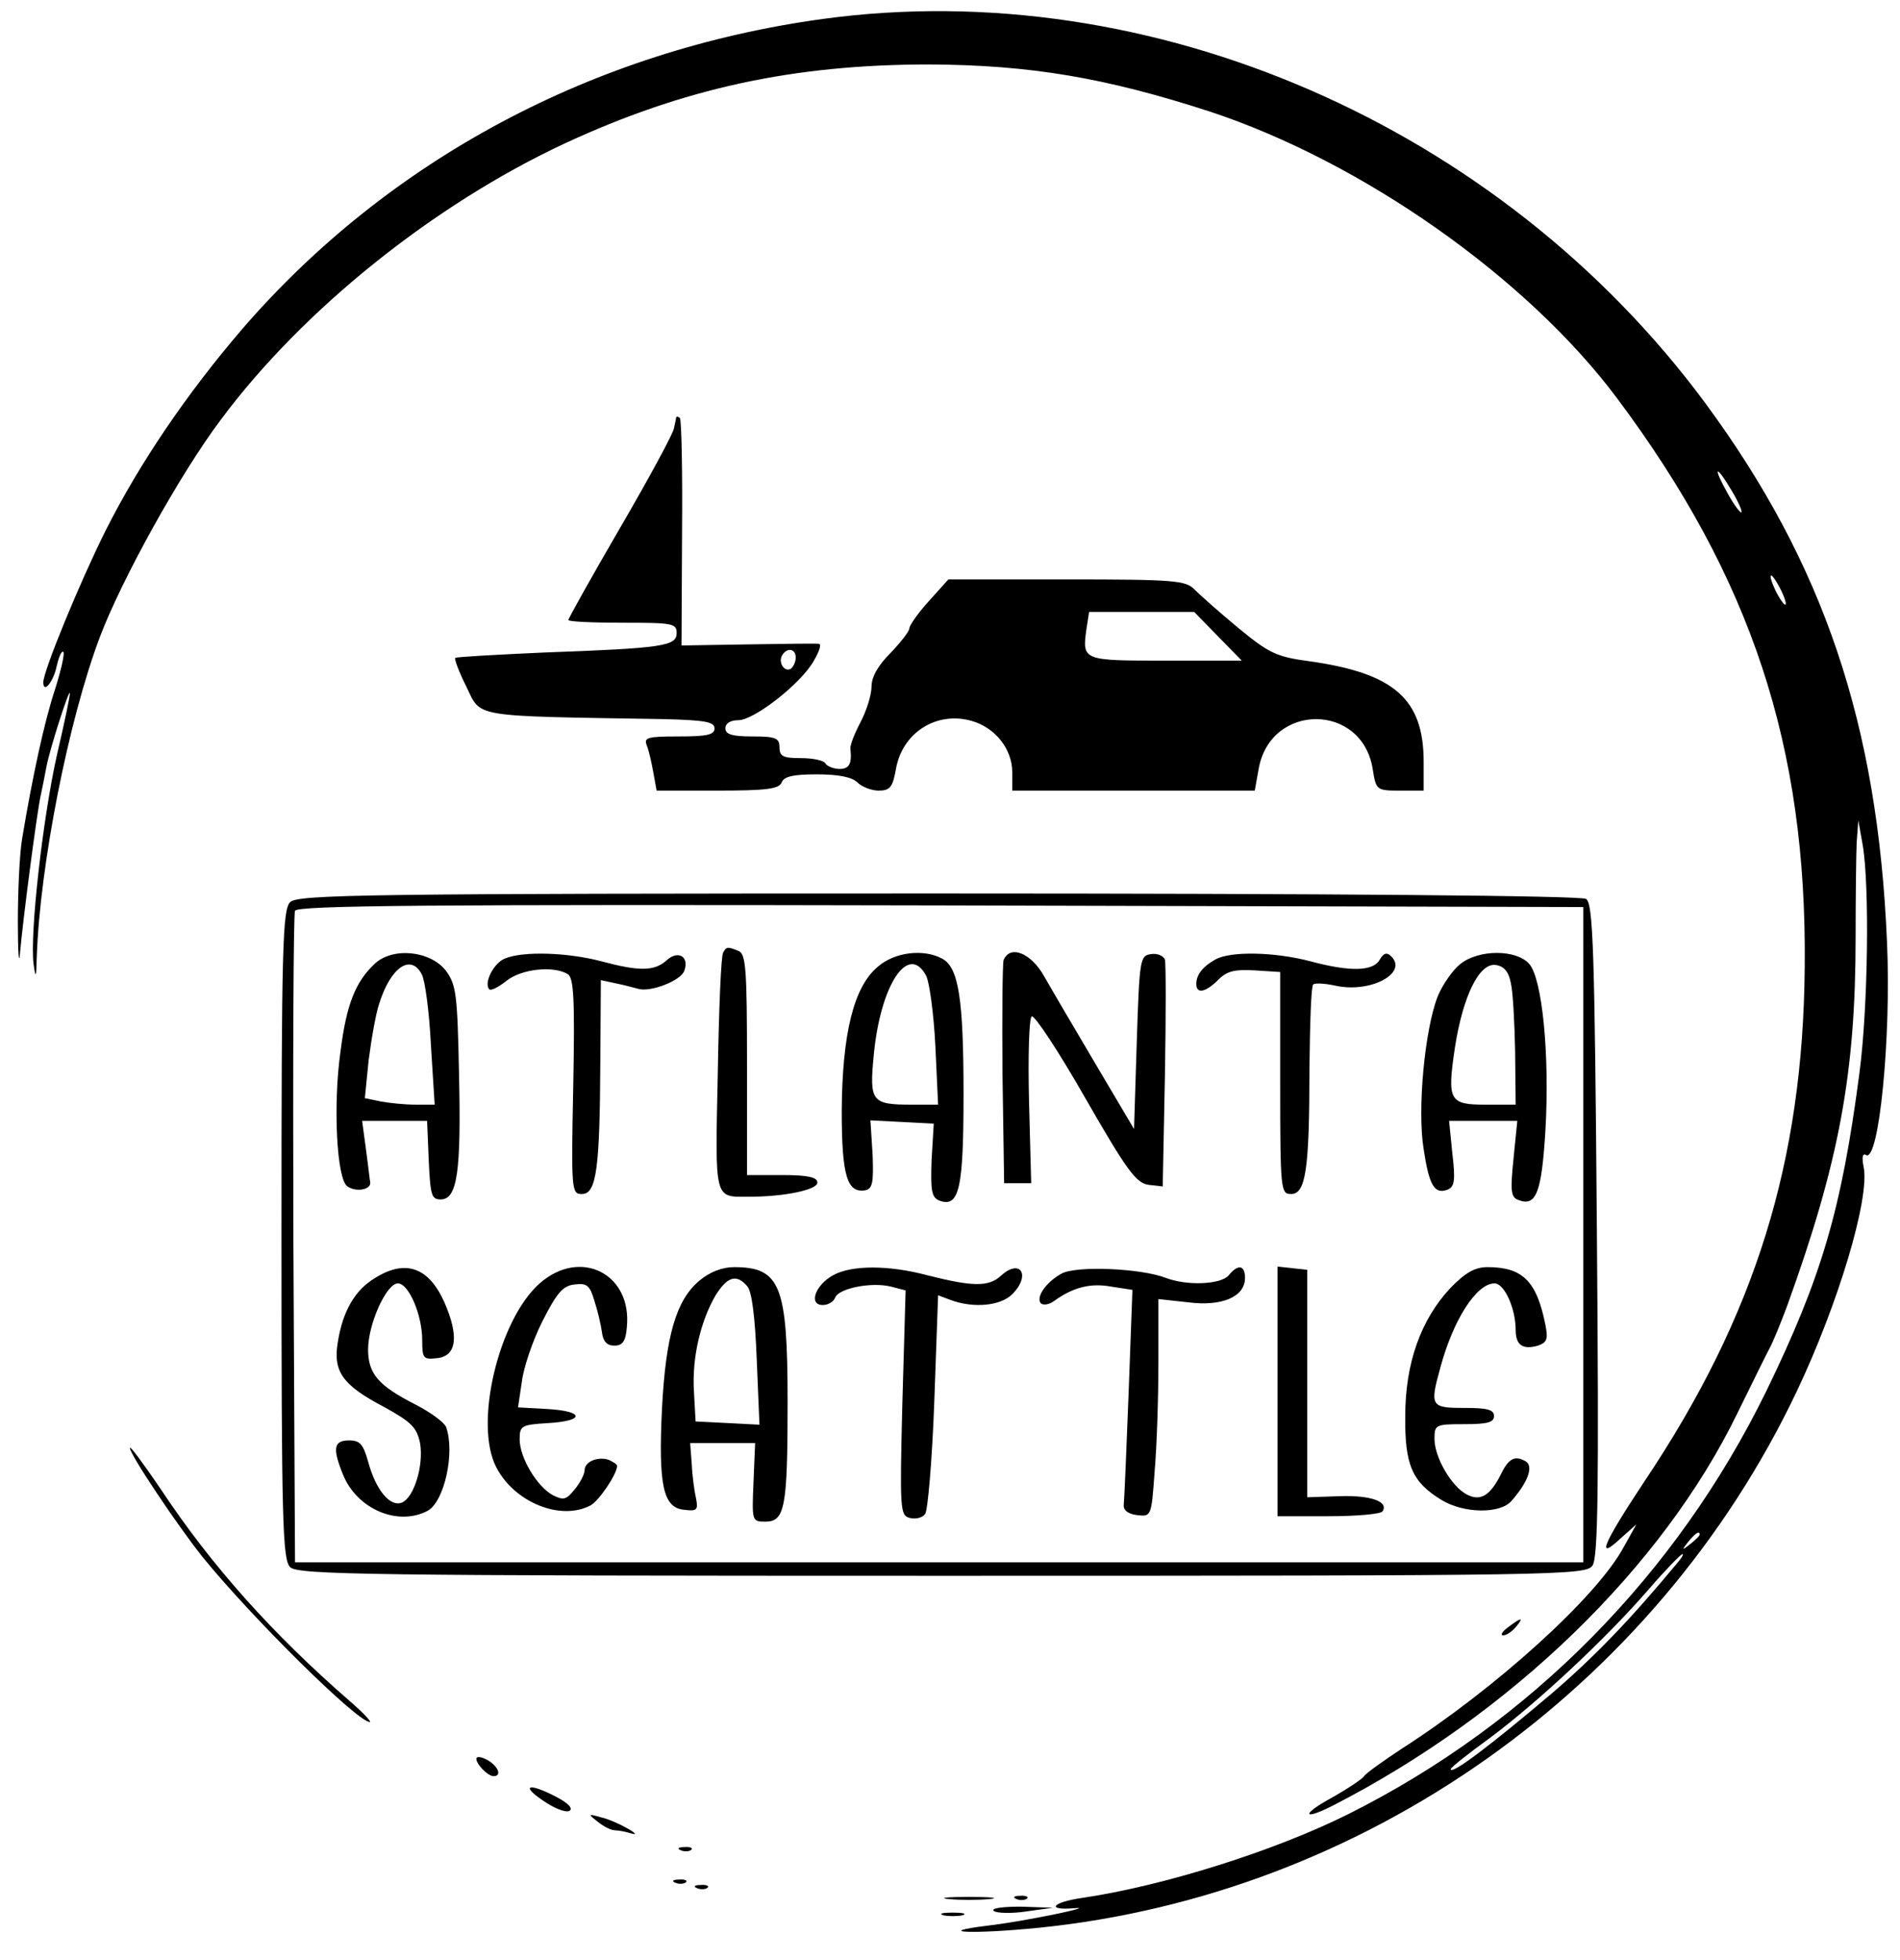 <?xml version="1.0" standalone="no"?>
<!DOCTYPE svg PUBLIC "-//W3C//DTD SVG 20010904//EN"
 "http://www.w3.org/TR/2001/REC-SVG-20010904/DTD/svg10.dtd">
<svg version="1.0" xmlns="http://www.w3.org/2000/svg"
 width="351pt" height="362pt" viewBox="0 0 351 362"
 preserveAspectRatio="xMidYMid meet">

<g transform="translate(0,362) scale(0.1,-0.1)"
fill="#000000" stroke="none">
<path d="M1520 3585 c-424 -58 -802 -260 -1072 -572 -103 -120 -190 -248 -253
-373 -47 -94 -115 -259 -115 -280 0 -22 19 1 25 31 4 17 9 28 12 25 3 -2 -4
-33 -15 -68 -20 -60 -42 -162 -61 -276 -5 -29 -8 -99 -8 -155 0 -56 2 -82 4
-57 5 59 31 258 38 290 3 14 8 39 11 55 6 32 42 144 43 135 1 -3 -10 -55 -24
-115 -26 -117 -50 -328 -43 -385 4 -29 5 -26 6 15 6 167 58 434 117 590 40
105 147 299 223 400 151 203 393 397 635 510 220 102 423 146 674 146 185 -1
324 -24 518 -87 282 -93 586 -307 752 -529 249 -333 351 -644 347 -1050 -3
-360 -91 -644 -295 -949 -79 -119 -92 -151 -43 -105 l27 24 -24 -43 c-50 -92
-236 -260 -409 -371 -35 -23 -67 -46 -70 -51 -3 -5 -30 -23 -60 -40 -57 -31
-54 -43 3 -14 329 169 608 439 747 725 28 57 55 112 60 121 5 9 19 43 31 75
97 268 127 431 127 683 0 74 1 153 2 175 l3 40 8 -45 c13 -75 10 -302 -6 -422
-33 -252 -70 -377 -172 -587 -166 -339 -436 -613 -772 -781 -136 -68 -342
-133 -493 -155 -54 -8 -66 -23 -15 -19 49 5 -89 -24 -158 -32 -105 -13 -27
-16 94 -4 601 61 1139 441 1400 990 77 162 135 356 124 414 -4 19 -2 27 4 23
24 -15 47 217 39 393 -17 403 -117 699 -336 996 -379 512 -1023 792 -1630 709z
m1679 -871 c12 -20 20 -38 18 -40 -2 -2 -14 14 -26 36 -28 50 -21 53 8 4z
m100 -209 c0 -5 -6 1 -14 15 -8 14 -14 30 -14 35 0 6 6 -1 14 -15 8 -14 14
-29 14 -35z m-159 -1719 c0 -2 -8 -10 -17 -17 -16 -13 -17 -12 -4 4 13 16 21
21 21 13z m-42 -53 c-86 -104 -154 -174 -231 -240 -112 -95 -187 -152 -187
-140 0 3 33 29 73 58 87 65 211 180 291 272 32 37 61 67 64 67 3 0 -2 -8 -10
-17z"/>
<path d="M1249 2849 c0 -2 -2 -11 -4 -20 -1 -9 -46 -92 -99 -183 -53 -91 -96
-168 -96 -171 0 -3 45 -5 100 -5 92 0 100 -1 100 -19 0 -24 -24 -28 -245 -36
-88 -4 -162 -8 -164 -10 -2 -2 7 -26 20 -52 29 -59 4 -55 367 -61 74 -2 92 -5
92 -17 0 -12 -14 -15 -66 -15 -59 0 -65 -2 -59 -17 4 -10 9 -33 12 -50 l6 -33
112 0 c91 0 114 3 119 15 4 11 21 15 65 15 40 0 65 -5 75 -15 8 -8 26 -15 39
-15 21 0 26 6 32 39 11 67 74 108 139 90 44 -12 76 -52 76 -95 l0 -34 224 0
224 0 7 39 c21 124 192 124 211 0 6 -38 7 -39 50 -39 l44 0 0 53 c0 116 -54
164 -212 186 -60 8 -74 15 -130 61 -35 29 -71 61 -81 71 -16 17 -36 19 -236
19 l-219 0 -36 -40 c-20 -22 -36 -45 -36 -50 0 -6 -16 -26 -35 -46 -23 -23
-35 -44 -35 -62 0 -15 -9 -44 -20 -65 -11 -21 -20 -43 -19 -50 3 -27 -2 -37
-20 -37 -11 0 -23 5 -26 10 -3 6 -24 10 -46 10 -32 0 -39 3 -39 20 0 17 -7 20
-50 20 -38 0 -50 4 -50 15 0 9 9 15 24 15 29 0 115 67 139 109 10 17 15 31 10
32 -4 1 -63 0 -131 -1 l-123 -2 1 207 c1 114 -1 209 -4 213 -3 3 -6 3 -7 1z
m1001 -404 l44 -45 -141 0 c-153 0 -154 0 -146 58 l5 32 97 0 97 0 44 -45z
m-780 -39 c0 -8 -4 -17 -9 -21 -12 -7 -24 12 -16 25 9 15 25 12 25 -4z"/>
<path d="M536 1954 c-14 -14 -16 -83 -16 -614 0 -531 2 -600 16 -614 14 -14
137 -16 1204 -16 1149 0 1189 1 1202 19 10 15 12 135 8 620 -4 520 -7 603 -20
611 -9 6 -470 10 -1197 10 -1061 0 -1183 -2 -1197 -16z m2389 -614 l0 -605
-1190 0 -1190 0 -3 595 c-1 327 0 601 3 608 3 10 247 12 1192 10 l1188 -3 0
-605z"/>
<path d="M1336 1861 c-4 -5 -8 -106 -10 -224 -5 -237 -7 -227 58 -227 66 0
126 13 126 26 0 10 -17 14 -65 14 l-65 0 0 204 c0 177 -2 205 -16 210 -20 8
-22 8 -28 -3z"/>
<path d="M692 1840 c-35 -33 -52 -74 -63 -162 -14 -99 -7 -237 13 -249 16 -11
43 -6 42 7 -1 5 -4 33 -8 62 l-7 52 60 0 60 0 3 -72 c3 -65 5 -73 22 -73 31 0
38 51 34 231 -3 147 -5 165 -24 191 -28 37 -98 45 -132 13z m87 -19 c6 -10 14
-69 17 -130 l7 -111 -35 0 c-20 0 -49 3 -65 6 l-29 6 7 70 c5 38 13 86 20 106
21 66 58 91 78 53z"/>
<path d="M933 1850 c-21 -8 -40 -46 -29 -57 3 -3 17 4 32 16 28 22 87 28 113
12 11 -7 13 -46 10 -207 -4 -194 -3 -199 16 -199 27 0 33 47 34 243 l1 152 28
-6 c15 -3 33 -8 41 -10 22 -7 79 15 85 33 10 26 -11 39 -32 20 -23 -21 -51
-21 -122 -2 -61 16 -143 19 -177 5z"/>
<path d="M1622 1835 c-45 -37 -66 -124 -67 -266 0 -121 10 -153 44 -147 13 3
15 15 13 66 l-4 63 59 -3 58 -3 -4 -67 c-2 -57 0 -69 14 -75 37 -14 45 21 45
196 0 177 -9 235 -40 251 -34 18 -87 12 -118 -15z m89 -17 c6 -12 14 -70 17
-130 l5 -108 -49 0 c-74 0 -78 6 -70 90 12 131 64 210 97 148z"/>
<path d="M1854 1847 c-2 -7 -3 -102 -2 -212 l3 -200 25 0 25 0 -4 151 c-2 83
0 154 5 157 5 3 50 -65 99 -151 77 -134 94 -157 117 -160 l26 -3 4 203 c2 112
2 209 0 216 -3 7 -14 12 -26 10 -20 -3 -21 -9 -26 -163 l-5 -160 -71 120 c-39
66 -82 139 -95 162 -24 43 -63 59 -75 30z"/>
<path d="M2245 1848 c-23 -13 -35 -28 -35 -45 0 -19 17 -16 41 8 16 16 30 19
67 17 l47 -3 0 -205 c0 -198 1 -205 20 -205 27 0 34 44 34 231 1 83 3 153 7
156 3 3 21 2 40 -2 65 -15 136 23 104 54 -8 8 -14 6 -21 -6 -12 -22 -55 -23
-129 -3 -65 17 -147 19 -175 3z"/>
<path d="M2698 1840 c-14 -11 -33 -38 -42 -60 -24 -61 -38 -209 -26 -282 10
-67 20 -84 44 -75 13 5 15 17 9 67 l-6 60 63 0 63 0 -7 -70 c-6 -59 -5 -71 9
-76 33 -13 43 14 50 129 8 140 -6 280 -30 307 -24 27 -93 27 -127 0z m93 -35
c4 -16 7 -74 8 -127 l1 -98 -55 0 c-68 0 -72 7 -57 107 15 95 45 155 75 151
15 -2 24 -12 28 -33z"/>
<path d="M693 1260 c-37 -22 -60 -61 -69 -119 -9 -54 9 -79 85 -119 51 -28 61
-38 67 -67 7 -41 -11 -101 -34 -110 -22 -8 -48 24 -62 76 -9 32 -15 39 -35 39
-29 0 -31 -15 -11 -64 26 -63 101 -95 156 -66 31 17 51 108 34 155 -4 9 -29
27 -56 41 -69 35 -88 57 -88 102 0 47 34 122 55 122 20 0 45 -58 45 -105 0
-34 2 -36 28 -33 36 4 40 41 13 103 -29 65 -72 80 -128 45z"/>
<path d="M997 1250 c-76 -67 -122 -260 -80 -340 34 -65 119 -99 174 -70 16 9
49 58 49 73 0 3 -7 7 -15 11 -20 7 -45 -3 -45 -19 0 -7 -8 -23 -18 -35 -16
-20 -21 -21 -41 -11 -29 16 -61 69 -61 103 0 25 3 27 53 30 68 4 67 22 -2 26
l-54 3 7 47 c3 26 20 76 38 112 27 53 38 66 60 68 22 3 28 -2 36 -30 6 -18 12
-44 14 -58 2 -17 9 -25 23 -25 15 0 21 8 23 34 10 99 -86 147 -161 81z"/>
<path d="M1292 1255 c-43 -36 -62 -102 -69 -235 -7 -142 2 -184 40 -188 24 -3
27 -1 23 20 -3 13 -7 41 -8 63 l-3 40 60 0 60 0 -3 -72 c-3 -72 -3 -73 22 -73
36 0 41 26 41 220 0 216 -13 250 -99 250 -22 0 -45 -9 -64 -25z m89 -11 c8
-10 14 -57 17 -135 l5 -120 -59 3 -59 3 -3 55 c-4 62 12 130 40 178 22 35 39
40 59 16z"/>
<path d="M1539 1265 c-33 -18 -46 -55 -19 -55 10 0 20 6 23 14 7 17 67 29 103
20 l27 -7 -6 -208 c-5 -197 -4 -207 13 -212 11 -3 24 0 29 7 5 6 13 100 17
208 l7 196 24 -9 c41 -15 91 -11 113 11 35 35 15 67 -21 34 -23 -21 -53 -20
-136 1 -71 19 -140 19 -174 0z"/>
<path d="M1961 1268 c-29 -16 -48 -44 -38 -55 5 -4 16 -2 25 5 35 25 67 33
105 26 l39 -6 -7 -190 c-4 -105 -8 -198 -9 -207 -1 -10 8 -17 25 -19 26 -3 26
-2 32 80 4 46 7 136 7 201 l0 118 55 -6 c62 -8 105 10 105 45 0 24 -13 26 -30
5 -14 -17 -76 -20 -116 -5 -46 18 -166 23 -193 8z"/>
<path d="M2360 1051 l0 -231 94 0 c52 0 97 4 100 9 12 18 -22 30 -79 28 l-60
-2 0 210 0 210 -27 3 -28 3 0 -230z"/>
<path d="M2679 1241 c-54 -58 -83 -138 -83 -236 -1 -91 13 -122 67 -155 41
-25 108 -26 129 -2 31 35 41 64 27 73 -20 12 -32 6 -46 -23 -20 -40 -38 -51
-63 -38 -29 15 -60 69 -60 103 0 26 2 27 55 27 42 0 55 3 55 15 0 12 -13 15
-55 15 -62 0 -64 3 -44 75 24 89 67 155 100 155 18 0 39 -46 39 -86 0 -28 13
-37 41 -29 17 6 19 12 14 38 -16 81 -42 107 -107 107 -23 0 -41 -10 -69 -39z"/>
<path d="M240 946 c0 -12 87 -142 134 -201 90 -111 285 -304 309 -305 4 0 -12
17 -35 37 -144 125 -257 251 -351 393 -32 47 -57 81 -57 76z"/>
<path d="M2786 615 c-11 -8 -15 -15 -9 -15 6 0 16 7 23 15 16 19 11 19 -14 0z"/>
<path d="M880 372 c0 -10 21 -32 32 -32 16 0 8 19 -12 30 -11 6 -20 7 -20 2z"/>
<path d="M1003 295 c20 -14 42 -23 49 -19 7 4 -2 14 -23 25 -51 27 -69 23 -26
-6z"/>
<path d="M1104 256 c11 -9 25 -16 32 -16 7 0 21 -3 31 -6 10 -3 7 1 -7 9 -14
8 -36 18 -50 21 -24 7 -24 6 -6 -8z"/>
<path d="M1258 203 c7 -3 16 -2 19 1 4 3 -2 6 -13 5 -11 0 -14 -3 -6 -6z"/>
<path d="M1248 143 c7 -3 16 -2 19 1 4 3 -2 6 -13 5 -11 0 -14 -3 -6 -6z"/>
<path d="M1288 133 c7 -3 16 -2 19 1 4 3 -2 6 -13 5 -11 0 -14 -3 -6 -6z"/>
<path d="M1753 113 c20 -2 54 -2 75 0 20 2 3 4 -38 4 -41 0 -58 -2 -37 -4z"/>
<path d="M1878 113 c7 -3 16 -2 19 1 4 3 -2 6 -13 5 -11 0 -14 -3 -6 -6z"/>
<path d="M1836 91 c5 -4 32 -5 59 -1 l50 7 -59 2 c-35 0 -56 -3 -50 -8z"/>
<path d="M1743 83 c9 -2 25 -2 35 0 9 3 1 5 -18 5 -19 0 -27 -2 -17 -5z"/>
</g>
</svg>